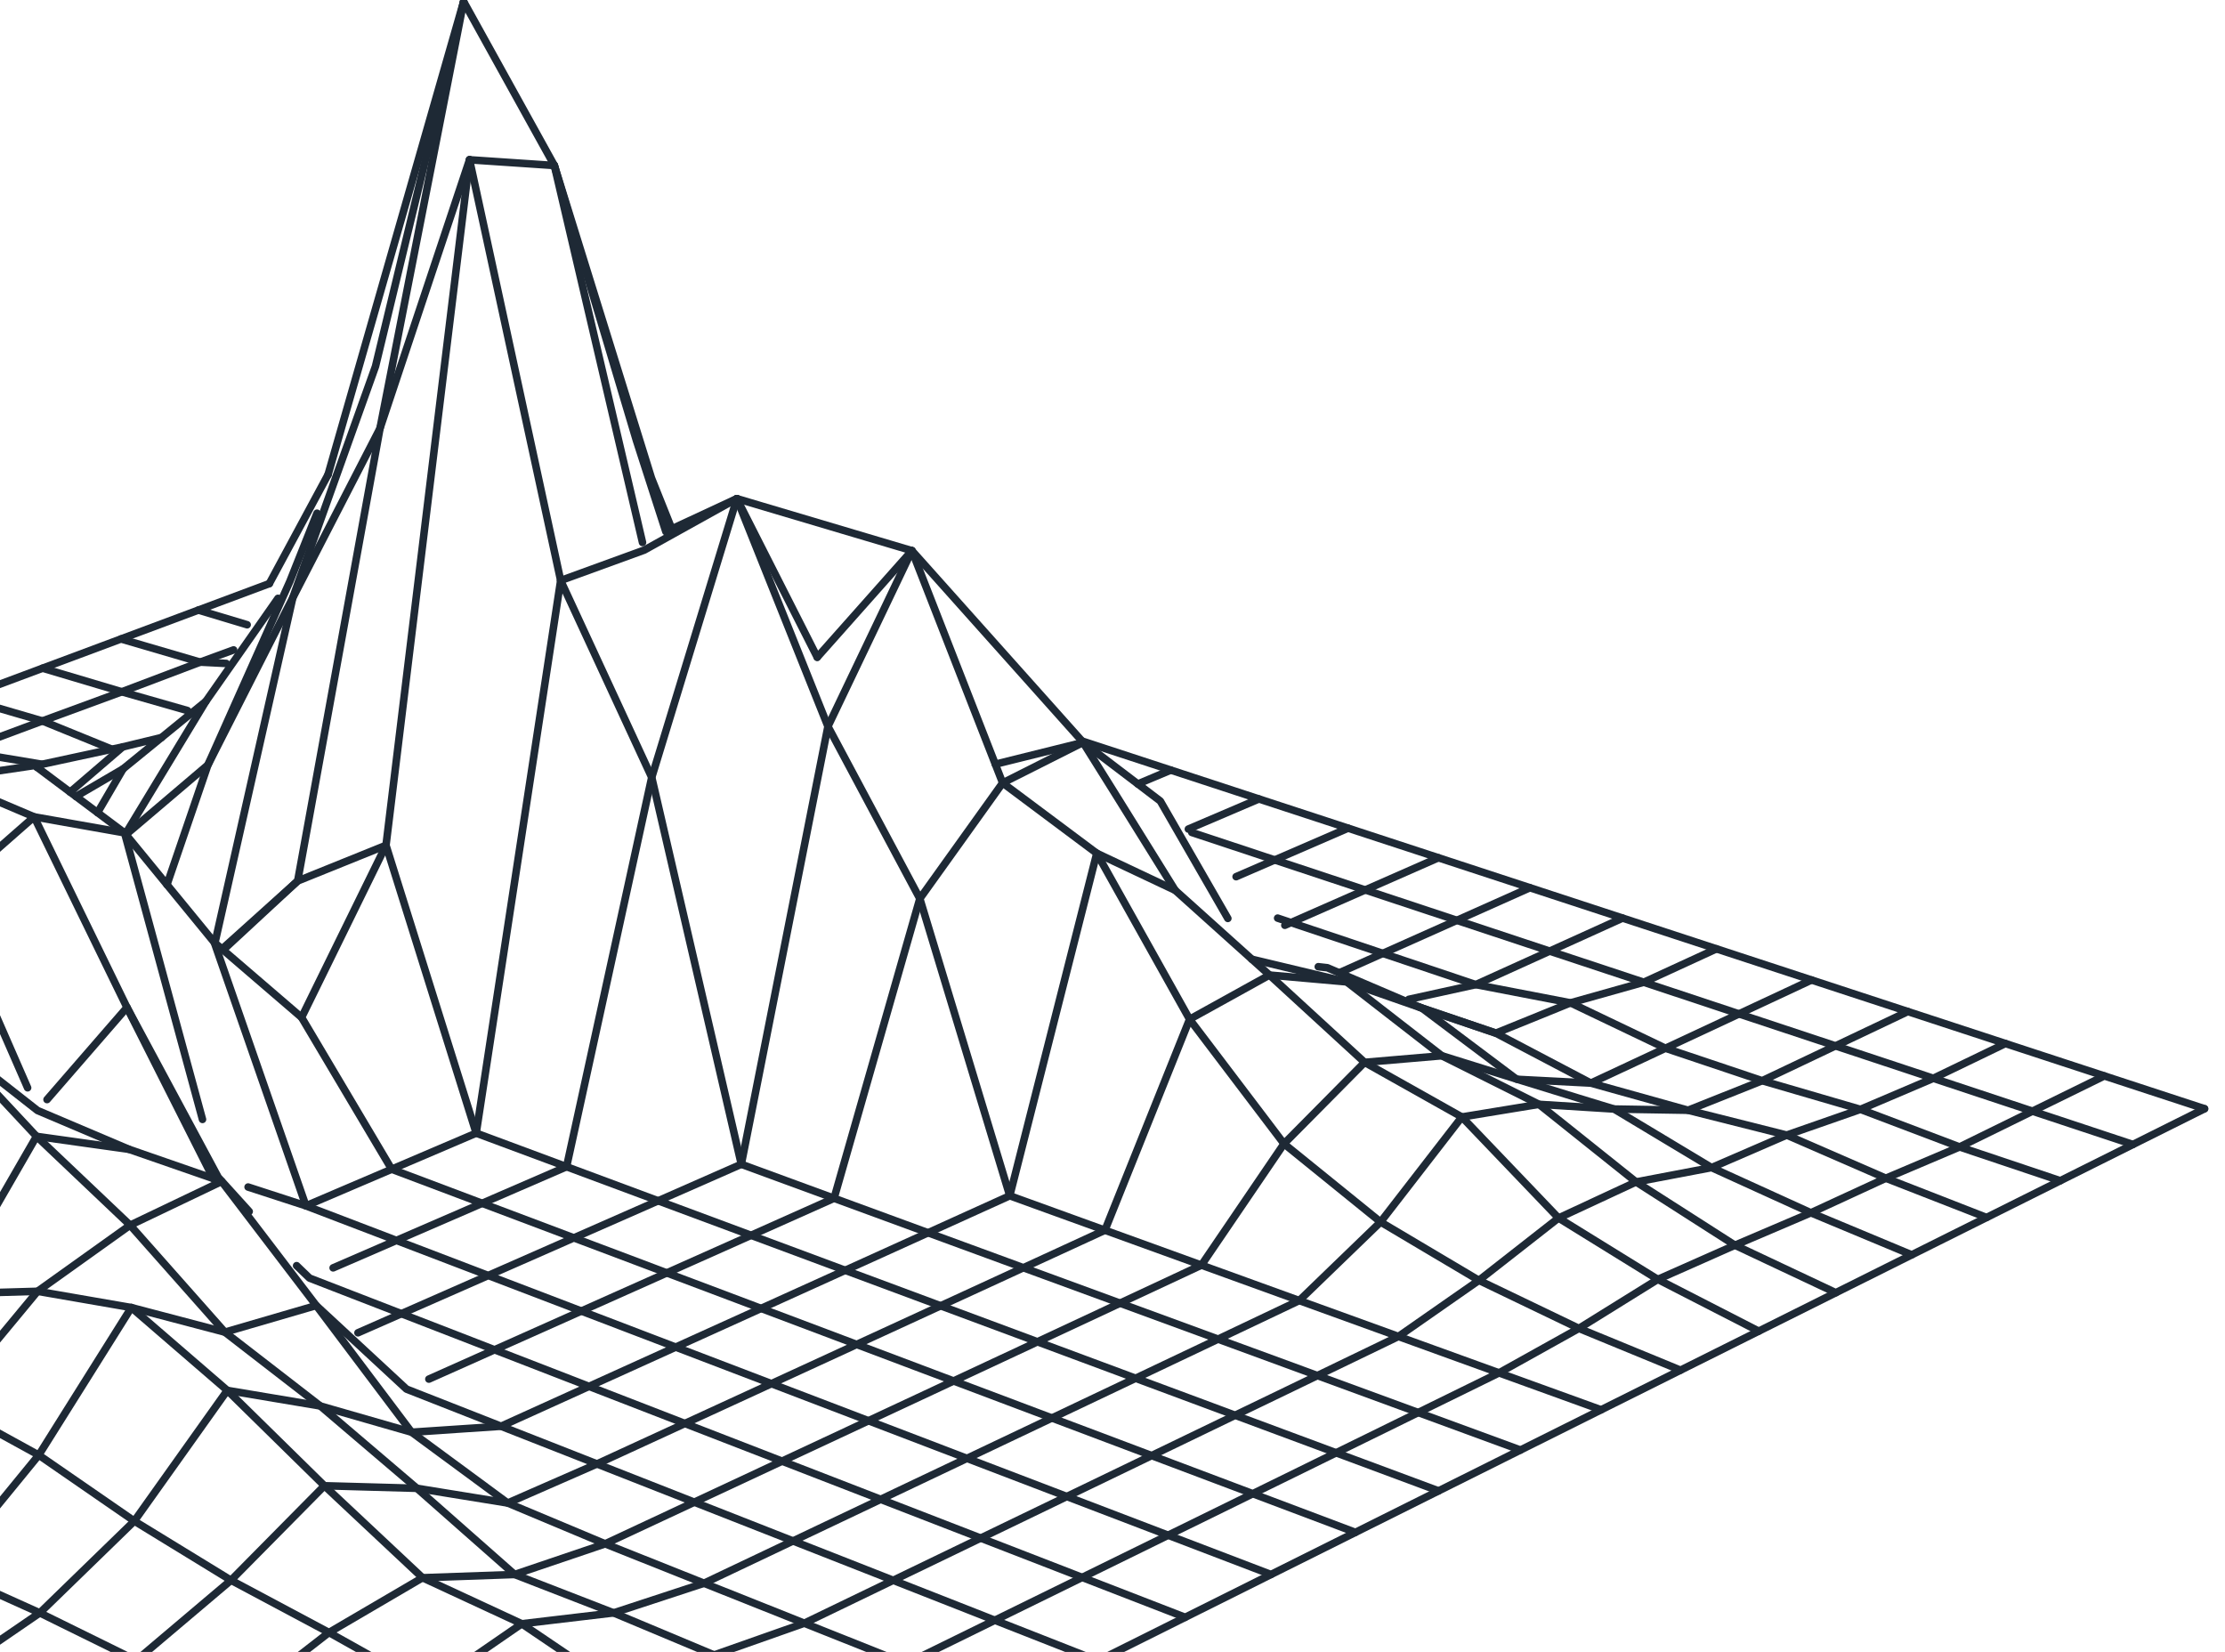 <svg width="590" height="438" viewBox="0 0 590 438" fill="none" xmlns="http://www.w3.org/2000/svg">
<g clip-path="url(#clip0_37_587)">
<path d="M148.67 153.917L126.27 300.442L103.857 310.01L81.12 319.718L65.788 314.732" stroke="#1E2935" stroke-width="2" stroke-linecap="round" stroke-linejoin="round"/>
<path d="M124.509 42.367L148.67 153.917L172.819 206.114L196.569 308.694L221.165 317.714L246.099 326.858L271.377 336.129L292.995 326.183L315.443 270.249L336.625 258.529L357.108 260.341L357.366 260.542L357.605 260.727L365.385 266.768L382.329 279.925L383.256 280.388L393.958 285.741L408.077 292.805L409.253 293.744L433.84 313.385L460.057 330.158L486.793 342.754L506.925 332.711L526.771 322.813L546.321 313.06L565.584 303.45L584.579 293.975" stroke="#1E2935" stroke-width="2" stroke-linecap="round" stroke-linejoin="round"/>
<path d="M146.995 43.881L151.684 63.923L170.372 143.835" stroke="#1E2935" stroke-width="2" stroke-linecap="round" stroke-linejoin="round"/>
<path d="M290.833 226.241L267.756 317.048L246.099 326.858L224.123 336.816L201.819 346.921L179.179 357.177L156.197 367.589L132.866 378.16L107.787 368.308L92.712 354.349L83.859 346.151L59.635 353.213L34.83 346.688L9.964 342.378L-14.408 343.076L-38.873 321.955L-62.978 304.5L-87.007 280.063L-109.903 283.258L-132.643 279.824L-154.896 280.06L-156.034 281.396L-164.059 290.821L-179.122 308.512L-200.968 307.622L-222.509 305.919L-247.419 322.077L-268.901 314.175L-290.13 305.604L-311.054 297.45L-336.579 306.975" stroke="#1E2935" stroke-width="2" stroke-linecap="round" stroke-linejoin="round"/>
<path d="M102.355 224.13L126.269 300.442L150.236 309.351L174.531 318.383L199.156 327.535L224.123 336.816L249.436 346.224L275.103 355.764L297.004 345.528L318.581 335.443L340.473 303.263L361.854 281.674L382.329 279.925L402.373 286.175L421.856 287.179L441.633 277.936L467.283 286.542L486.726 277.308L512.661 285.906L531.78 276.681L558.003 285.272" stroke="#1E2935" stroke-width="2" stroke-linecap="round" stroke-linejoin="round"/>
<path d="M195.39 132.212L184.866 166.672L172.819 206.114L150.236 309.351L127.848 319.05L105.13 328.891L81.12 319.718L57.775 252.611L56.821 249.866L44.276 234.555L33.405 221.286L33.214 221.212L33.028 220.824L25.869 215.462L20.139 211.172L18.595 210.014L9.807 203.432L9.186 202.967L-14.724 206.495L-30.176 224.593L-38.474 234.315L-44.871 238.327L-62.799 249.571L-85.901 249.39L-95.059 252.625L-108.371 257.328L-114.492 262.736L-127.62 275.17L-132.643 279.824L-156.66 316.166L-181.155 345.892L-206.493 362.857L-228.93 353.218L-251.057 343.714L-272.878 334.339L-294.403 325.092L-315.635 315.972L-336.579 306.975" stroke="#1E2935" stroke-width="2" stroke-linecap="round" stroke-linejoin="round"/>
<path d="M146.995 43.881L168.753 116.776L176.562 140.958" stroke="#1E2935" stroke-width="2" stroke-linecap="round" stroke-linejoin="round"/>
<path d="M241.807 146.002L287.061 196.652L295.669 210.406L311.628 236.062" stroke="#1E2935" stroke-width="2" stroke-linecap="round" stroke-linejoin="round"/>
<path d="M195.39 132.212L213.604 177.757L219.544 192.61L196.569 308.694L174.531 318.383L152.167 328.212L127.848 319.05L103.857 310.01L79.972 269.762L102.356 224.13L124.509 42.367" stroke="#1E2935" stroke-width="2" stroke-linecap="round" stroke-linejoin="round"/>
<path d="M7.321 288.419L-14.886 237.593L-38.474 234.314L-62.218 211.244" stroke="#1E2935" stroke-width="2" stroke-linecap="round" stroke-linejoin="round"/>
<path d="M241.807 146.002L219.544 192.61L243.91 238.262L267.756 317.048L292.995 326.183L318.581 335.443L344.524 344.833L370.829 354.354L392.161 339.476L413.276 322.951L433.84 313.385L453.858 309.579L480.196 321.564L500.072 312.397L519.621 304.103L538.951 294.62L558.003 285.272L584.579 293.975" stroke="#1E2935" stroke-width="2" stroke-linecap="round" stroke-linejoin="round"/>
<path d="M290.833 226.241L315.443 270.249L340.473 303.263L366.084 324.002L392.161 339.476L418.675 352.215L439.597 339.219L460.057 330.158L480.196 321.564L506.925 332.711" stroke="#1E2935" stroke-width="2" stroke-linecap="round" stroke-linejoin="round"/>
<path d="M122.941 0.425L128.416 10.318L146.996 43.881L172.743 126.748L178.138 140.227" stroke="#1E2935" stroke-width="2" stroke-linecap="round" stroke-linejoin="round"/>
<path d="M195.39 132.212L216.707 174.263" stroke="#1E2935" stroke-width="2" stroke-linecap="round" stroke-linejoin="round"/>
<path d="M34.83 346.688L10.277 385.806L-14.651 416.281L-40.142 434.317" stroke="#1E2935" stroke-width="2" stroke-linecap="round" stroke-linejoin="round"/>
<path d="M60.27 368.654L35.616 403.295L10.554 427.646L-14.964 445.133" stroke="#1E2935" stroke-width="2" stroke-linecap="round" stroke-linejoin="round"/>
<path d="M241.807 146.002L216.707 174.263" stroke="#1E2935" stroke-width="2" stroke-linecap="round" stroke-linejoin="round"/>
<path d="M387.639 296.156L413.276 322.951L439.597 339.219L466.358 352.947" stroke="#1E2935" stroke-width="2" stroke-linecap="round" stroke-linejoin="round"/>
<path d="M387.639 296.156L366.084 324.002L344.524 344.833L322.991 355.059L301.13 365.438L278.939 375.976L256.405 386.677L233.524 397.542L210.286 408.576L186.683 419.784L162.721 427.646L138.358 430.53L113.577 447.605L88.432 464.78L62.096 452.379L36.142 440.24L10.554 427.646L-14.651 416.281L-39.51 404.368L-63.999 393.349L-88.15 382.208L-111.986 370.513L-135.424 360.93L-158.457 353.374L-181.155 345.892L-203.603 336.847L-225.666 329.452L-247.419 322.077L-272.878 334.339" stroke="#1E2935" stroke-width="2" stroke-linecap="round" stroke-linejoin="round"/>
<path d="M44.276 234.555L55.137 202.809L60.124 191.64L70.995 167.287L76.865 154.138L84.061 136.073" stroke="#1E2935" stroke-width="2" stroke-linecap="round" stroke-linejoin="round"/>
<path d="M71.419 154.736L86.991 125.849" stroke="#1E2935" stroke-width="2" stroke-linecap="round" stroke-linejoin="round"/>
<path d="M12.472 291.543L33.672 267.122" stroke="#1E2935" stroke-width="2" stroke-linecap="round" stroke-linejoin="round"/>
<path d="M-89.402 413.157L-63.999 393.349L-39.048 368.651L-14.408 343.076L9.682 301.293" stroke="#1E2935" stroke-width="2" stroke-linecap="round" stroke-linejoin="round"/>
<path d="M87.234 432.851L62.096 452.379L36.538 467.257L10.595 456.112" stroke="#1E2935" stroke-width="2" stroke-linecap="round" stroke-linejoin="round"/>
<path d="M79.972 269.762L59.173 251.888" stroke="#1E2935" stroke-width="2" stroke-linecap="round" stroke-linejoin="round"/>
<path d="M267.67 452.062L240.274 441.142L213.281 430.385L189.362 438.807L165.034 448.579L140.293 461.979L113.577 447.605L87.234 432.851" stroke="#1E2935" stroke-width="2" stroke-linecap="round" stroke-linejoin="round"/>
<path d="M359.412 406.298L332.201 396.045L309.756 407.056L286.959 418.24L263.8 429.601L240.274 441.142L216.377 452.145L189.362 438.807L162.721 427.646L136.465 417.465L110.558 394.615L94.269 380.736L84.942 372.788L67.132 359.011L59.635 353.213L34.505 324.848L9.682 301.293L-14.945 274.907L-39.423 244.987" stroke="#1E2935" stroke-width="2" stroke-linecap="round" stroke-linejoin="round"/>
<path d="M381.462 395.298L354.302 385.202L327.528 375.251L305.38 385.939L282.888 396.793L260.047 407.816L236.848 419.011L213.28 430.385L186.683 419.784L160.47 409.337L134.637 398.517L130.074 395.155L109.145 379.742L97.493 364.264L90.698 355.235L83.859 346.151L76.735 336.809L67.917 325.245L58.773 313.251L56.559 312.483L33.672 267.122L21.064 241.246L9.045 216.582L-14.724 206.495L-37.611 221.497L-62.218 211.244" stroke="#1E2935" stroke-width="2" stroke-linecap="round" stroke-linejoin="round"/>
<path d="M424.555 373.8L397.503 364.009L370.829 354.354L349.343 364.724L327.528 375.251L301.13 365.438L275.103 355.764L252.87 366.155L230.299 376.703L207.379 387.415L184.106 398.291L160.47 409.337L136.466 417.465L112.039 418.327L87.234 432.851L61.257 418.993L35.616 403.295L10.277 385.806L-14.671 372.105L-39.048 368.651L-63.167 360.283L-87.305 339.567L-110.983 324.86L-133.969 321.242L-156.66 316.166L-179.122 308.512" stroke="#1E2935" stroke-width="2" stroke-linecap="round" stroke-linejoin="round"/>
<path d="M33.405 221.286L55.137 202.809L68.571 176.346L77.639 158.482L100.763 113.586L124.509 42.367" stroke="#1E2935" stroke-width="2" stroke-linecap="round" stroke-linejoin="round"/>
<path d="M58.773 313.251L34.505 324.848L9.965 342.378L-0.538 355.053L-14.671 372.105L-39.51 404.368L-64.952 423.658" stroke="#1E2935" stroke-width="2" stroke-linecap="round" stroke-linejoin="round"/>
<path d="M-311.054 297.45L-285.893 288.061L-261.088 278.806L-236.633 269.681L-212.519 260.683L-188.74 251.81L-165.288 243.059L-142.157 234.429L-119.341 225.916L-96.832 217.517L-74.626 209.23L-52.715 201.055L-31.094 192.988L-9.757 185.025L11.242 191.156L29.659 198.656L32.544 198.036L42.83 195.549L51.108 188.798L54.587 185.962L61.567 175.991L64.891 171.241L68.24 166.459L73.707 158.649" stroke="#1E2935" stroke-width="2" stroke-linecap="round" stroke-linejoin="round"/>
<path d="M59.138 251.387L78.936 233.582L100.763 113.586L122.941 0.425" stroke="#1E2935" stroke-width="2" stroke-linecap="round" stroke-linejoin="round"/>
<path d="M291.154 440.347L267.67 452.062L243.808 463.966L219.554 476.063L192.087 463.443L165.034 448.579L138.358 430.53L112.039 418.327L86.019 393.935L60.27 368.654" stroke="#1E2935" stroke-width="2" stroke-linecap="round" stroke-linejoin="round"/>
<path d="M56.559 312.483L34.204 304.731L9.953 294.444L-14.945 274.907" stroke="#1E2935" stroke-width="2" stroke-linecap="round" stroke-linejoin="round"/>
<path d="M331.958 254.334L332.086 254.364L340.513 256.379L352.309 259.195L357.108 260.341L371.593 265.397L377.064 267.307L389.664 276.769L402.059 286.078L418.382 291.113L428.003 294.052L447.624 294.374L467.283 286.542L493.332 294.141L519.621 304.103L546.321 313.06" stroke="#1E2935" stroke-width="2" stroke-linecap="round" stroke-linejoin="round"/>
<path d="M314.267 428.818L291.154 440.347L263.801 429.601L236.848 419.011L210.286 408.576L184.106 398.291L158.303 388.154L132.866 378.16L109.145 379.742L84.943 372.788L60.27 368.654L46.74 356.971L34.83 346.688" stroke="#1E2935" stroke-width="2" stroke-linecap="round" stroke-linejoin="round"/>
<path d="M337.016 417.469L314.267 428.818L286.959 418.24L260.047 407.816L233.523 397.542L207.379 387.415L181.607 377.43L156.197 367.589L131.144 357.884L113.724 365.658" stroke="#1E2935" stroke-width="2" stroke-linecap="round" stroke-linejoin="round"/>
<path d="M34.204 304.731L9.682 301.293" stroke="#1E2935" stroke-width="2" stroke-linecap="round" stroke-linejoin="round"/>
<path d="M403.174 384.466L381.462 395.298L359.412 406.298L337.015 417.469L309.756 407.056L282.888 396.793L256.404 386.677L230.298 376.703L204.559 366.871L179.179 357.177L154.153 347.616L129.473 338.189L106.438 348.313L94.923 353.378" stroke="#1E2935" stroke-width="2" stroke-linecap="round" stroke-linejoin="round"/>
<path d="M263.927 202.623L287.227 196.838L301.719 207.86L307.673 212.389L312.573 220.904L325.585 243.511" stroke="#1E2935" stroke-width="2" stroke-linecap="round" stroke-linejoin="round"/>
<path d="M287.227 196.838L265.869 207.592L243.91 238.261L221.165 317.714L199.156 327.535L176.822 337.502L154.153 347.616L131.144 357.884L106.439 348.313L93.556 343.325L82.076 338.877L78.655 335.583" stroke="#1E2935" stroke-width="2" stroke-linecap="round" stroke-linejoin="round"/>
<path d="M148.67 153.917L170.844 145.852L177.032 142.414L178.652 141.513L195.39 132.212L241.807 146.002L263.927 202.623L265.869 207.592L290.833 226.241L311.628 236.062L331.658 254.065L331.958 254.335L336.625 258.53L361.854 281.674L387.639 296.156L408.077 292.805L428.003 294.052L436.149 298.944L453.858 309.579L473.781 300.961L493.332 294.141L512.661 285.906L538.951 294.62L565.584 303.45" stroke="#1E2935" stroke-width="2" stroke-linecap="round" stroke-linejoin="round"/>
<path d="M445.615 363.296L424.555 373.8L403.174 384.466L376.068 374.525L349.343 364.724L322.991 355.059L297.004 345.528L271.377 336.129L249.436 346.224L227.166 356.47L201.819 346.921L176.822 337.502L152.167 328.212L129.473 338.189L105.13 328.891L88.339 336.163" stroke="#1E2935" stroke-width="2" stroke-linecap="round" stroke-linejoin="round"/>
<path d="M316.024 220.719L338.017 228.01L362.012 235.965L386.315 244.022L410.931 252.182L435.869 260.438L461.133 268.824L486.726 277.308L505.902 268.204" stroke="#1E2935" stroke-width="2" stroke-linecap="round" stroke-linejoin="round"/>
<path d="M486.792 342.754L466.358 352.948L445.615 363.296L418.675 352.215L397.503 364.009L376.068 374.525L354.302 385.202L332.201 396.045L305.38 385.939L278.939 375.977L252.87 366.155L227.166 356.47L204.559 366.871L181.607 377.43L158.302 388.154L134.637 398.517L110.558 394.615L86.019 393.935L61.257 418.993L36.142 440.24L10.595 456.112L-14.964 445.133L-40.142 434.317L-64.953 423.658L-89.402 413.157L-113.498 402.806L-137.247 392.603L-160.658 382.546L-183.738 372.633L-206.493 362.857" stroke="#1E2935" stroke-width="2" stroke-linecap="round" stroke-linejoin="round"/>
<path d="M124.509 42.367L146.995 43.881" stroke="#1E2935" stroke-width="2" stroke-linecap="round" stroke-linejoin="round"/>
<path d="M-9.757 185.025L11.301 177.17L32.086 169.413L53.074 175.559L60.006 175.911" stroke="#1E2935" stroke-width="2" stroke-linecap="round" stroke-linejoin="round"/>
<path d="M11.301 177.17L32.297 183.424L49.717 188.401" stroke="#1E2935" stroke-width="2" stroke-linecap="round" stroke-linejoin="round"/>
<path d="M32.085 169.413L52.603 161.758L71.419 154.737" stroke="#1E2935" stroke-width="2" stroke-linecap="round" stroke-linejoin="round"/>
<path d="M-31.094 192.988L-10.094 199.093L11.135 202.646L29.659 198.656" stroke="#1E2935" stroke-width="2" stroke-linecap="round" stroke-linejoin="round"/>
<path d="M430.258 243.426L410.931 252.182L391.334 261.06L373.566 264.968" stroke="#1E2935" stroke-width="2" stroke-linecap="round" stroke-linejoin="round"/>
<path d="M455.146 251.578L435.869 260.438L416.456 265.9L396.659 273.933L377 267.259L376.459 267.048" stroke="#1E2935" stroke-width="2" stroke-linecap="round" stroke-linejoin="round"/>
<path d="M405.686 235.376L386.315 244.022L366.675 252.785L355.278 257.871" stroke="#1E2935" stroke-width="2" stroke-linecap="round" stroke-linejoin="round"/>
<path d="M381.425 227.43L362.012 235.965L342.33 244.616L340.698 245.334" stroke="#1E2935" stroke-width="2" stroke-linecap="round" stroke-linejoin="round"/>
<path d="M357.47 219.584L338.017 228.01L327.778 232.446" stroke="#1E2935" stroke-width="2" stroke-linecap="round" stroke-linejoin="round"/>
<path d="M333.816 211.836L315.12 219.817" stroke="#1E2935" stroke-width="2" stroke-linecap="round" stroke-linejoin="round"/>
<path d="M178.138 140.227L195.39 132.212" stroke="#1E2935" stroke-width="2" stroke-linecap="round" stroke-linejoin="round"/>
<path d="M20.139 211.171L32.65 203.852L42.83 195.549" stroke="#1E2935" stroke-width="2" stroke-linecap="round" stroke-linejoin="round"/>
<path d="M52.603 161.758L65.538 165.648" stroke="#1E2935" stroke-width="2" stroke-linecap="round" stroke-linejoin="round"/>
<path d="M25.869 215.462L32.65 203.852" stroke="#1E2935" stroke-width="2" stroke-linecap="round" stroke-linejoin="round"/>
<path d="M310.456 204.183L301.719 207.86" stroke="#1E2935" stroke-width="2" stroke-linecap="round" stroke-linejoin="round"/>
<path d="M338.787 243.429L342.33 244.616L366.675 252.785L391.334 261.06L416.456 265.9L441.633 277.936L461.133 268.824L480.358 259.837" stroke="#1E2935" stroke-width="2" stroke-linecap="round" stroke-linejoin="round"/>
<path d="M349.568 256.316L351.981 256.589L352.638 256.872L355.13 257.935L361.712 260.747L372.262 265.255L376.459 267.048L377 267.259L396.659 273.932L421.856 287.179L447.624 294.374L473.781 300.961L500.071 312.397L526.771 322.813" stroke="#1E2935" stroke-width="2" stroke-linecap="round" stroke-linejoin="round"/>
<path d="M9.807 203.432L11.135 202.646" stroke="#1E2935" stroke-width="2" stroke-linecap="round" stroke-linejoin="round"/>
<path d="M286.895 196.465L287.385 196.627L310.456 204.183L333.816 211.836L357.47 219.584L381.425 227.43L405.686 235.376L430.258 243.426L455.146 251.578L480.358 259.837L505.902 268.204L531.781 276.681" stroke="#1E2935" stroke-width="2" stroke-linecap="round" stroke-linejoin="round"/>
<path d="M86.991 125.849L118.582 15.632L122.941 0.425" stroke="#1E2935" stroke-width="2" stroke-linecap="round" stroke-linejoin="round"/>
<path d="M57.085 249.578L73.55 176.598L77.639 158.482L93.866 113.096L99.573 97.135L122.941 0.425" stroke="#1E2935" stroke-width="2" stroke-linecap="round" stroke-linejoin="round"/>
<path d="M53.695 296.805L40.091 246.793L33.199 221.462L33.214 221.212L33.027 220.824L9.045 216.582L-14.886 237.593L-39.423 244.987L-62.799 249.571L-87.007 280.063L-110.983 324.86L-135.424 360.93L-160.658 382.546" stroke="#1E2935" stroke-width="2" stroke-linecap="round" stroke-linejoin="round"/>
<path d="M56.821 249.866L58.869 251.628L59.304 251.769L78.936 233.582L102.355 224.13" stroke="#1E2935" stroke-width="2" stroke-linecap="round" stroke-linejoin="round"/>
<path d="M66.079 321.218L58.834 313.221L58.305 312.637L57.87 312.156L34.714 269.059L33.672 267.122" stroke="#1E2935" stroke-width="2" stroke-linecap="round" stroke-linejoin="round"/>
<path d="M-30.293 208.051L-20.888 203.879L-10.094 199.093L11.242 191.156L32.297 183.424L53.074 175.559L61.941 172.319" stroke="#1E2935" stroke-width="2" stroke-linecap="round" stroke-linejoin="round"/>
<path d="M18.595 210.014L31.125 199.254L32.544 198.036" stroke="#1E2935" stroke-width="2" stroke-linecap="round" stroke-linejoin="round"/>
<path d="M33.269 221.12L49.794 193.864L52.607 189.226L54.587 185.962" stroke="#1E2935" stroke-width="2" stroke-linecap="round" stroke-linejoin="round"/>
</g>
<defs>
<clipPath id="clip0_37_587">
<rect width="590" height="438" fill="white"/>
</clipPath>
</defs>
</svg>
